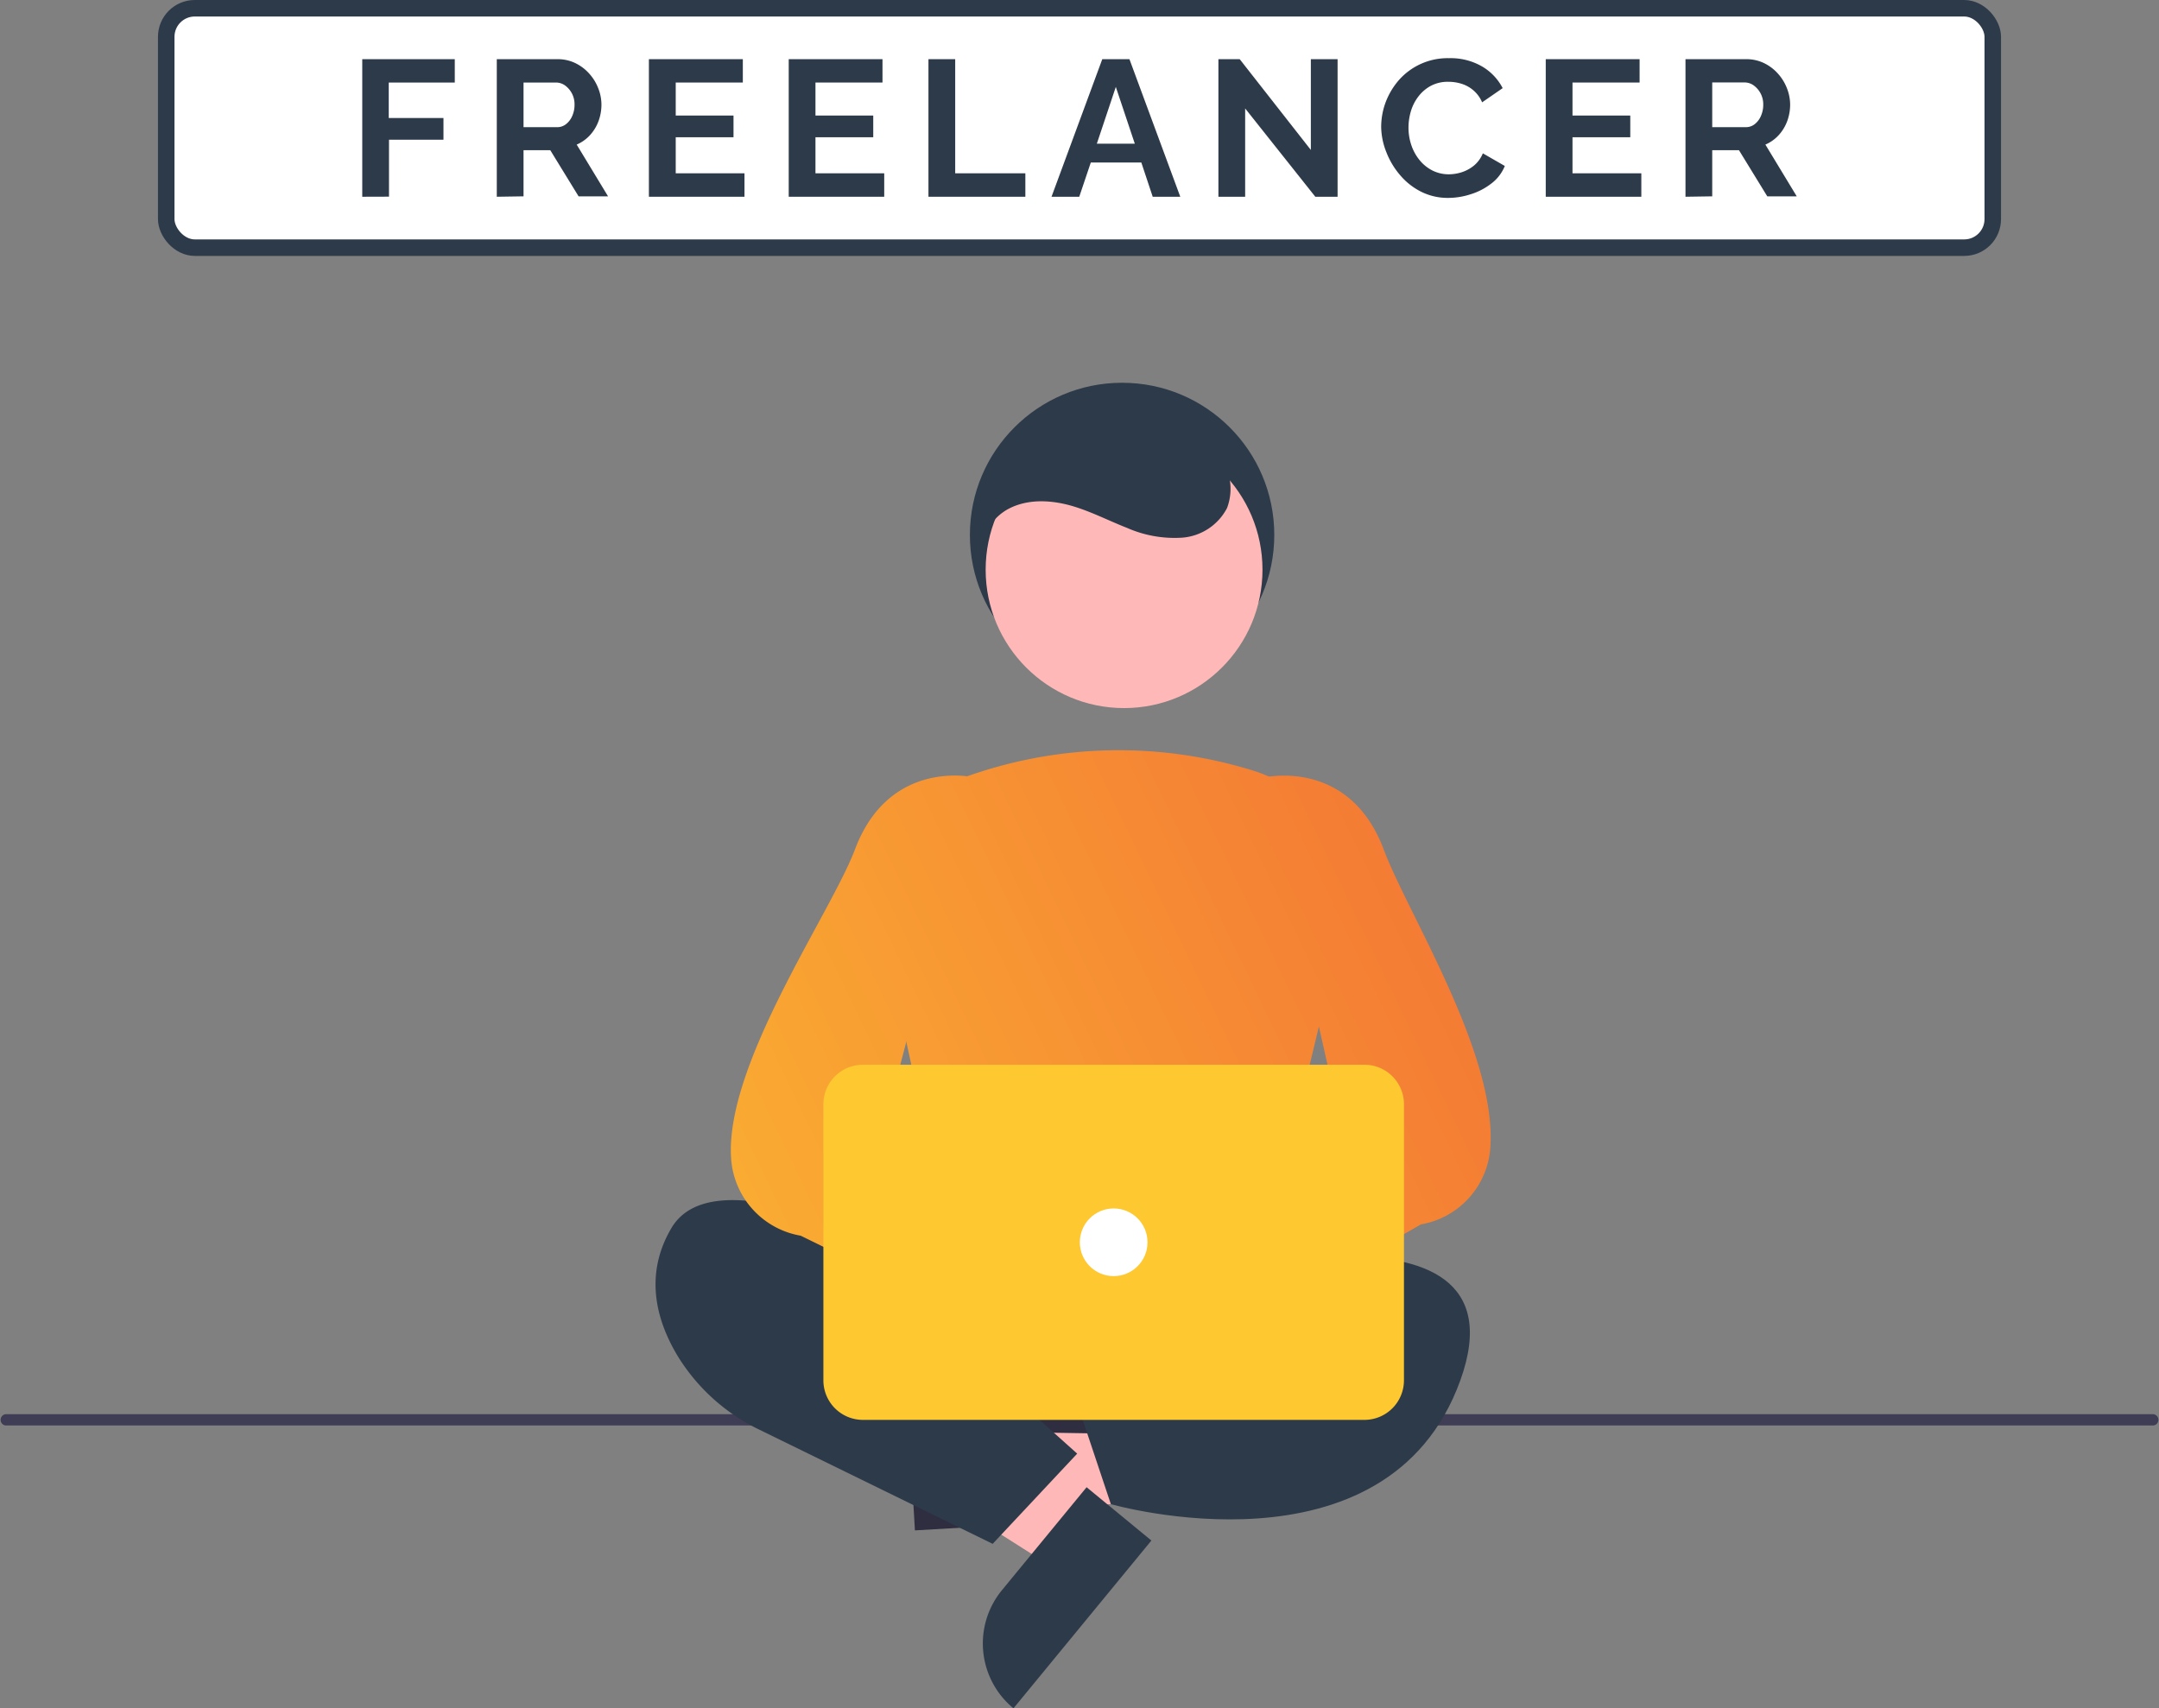 <svg xmlns="http://www.w3.org/2000/svg" xmlns:xlink="http://www.w3.org/1999/xlink" viewBox="0 0 261.58 207"><rect x="0" y="0" width="261.58" height="207" fill="#808080" stroke="none"/><defs><style>.cls-1,.cls-10{fill:#fff;}.cls-1{stroke:#2d3a49;stroke-miterlimit:10;stroke-width:2px;}.cls-2{fill:#2d3a49;}.cls-3{fill:#3f3d56;}.cls-4{fill:#ffb8b8;}.cls-5{fill:#2f2e41;}.cls-6{fill:url(#Gradiente_sem_nome_42);}.cls-7{fill:url(#Gradiente_sem_nome_42-2);}.cls-8{fill:url(#Gradiente_sem_nome_42-3);}.cls-9{fill:#fdc830;}</style><linearGradient id="Gradiente_sem_nome_42" x1="42.4" y1="169.05" x2="185.11" y2="100.59" gradientUnits="userSpaceOnUse"><stop offset="0" stop-color="#fdc830"/><stop offset="1" stop-color="#f37335"/></linearGradient><linearGradient id="Gradiente_sem_nome_42-2" x1="46.8" y1="178.22" x2="189.51" y2="109.77" xlink:href="#Gradiente_sem_nome_42"/><linearGradient id="Gradiente_sem_nome_42-3" x1="41.76" y1="167.72" x2="184.47" y2="99.26" xlink:href="#Gradiente_sem_nome_42"/></defs><g id="Camada_2" data-name="Camada 2"><g id="Camada_1-2" data-name="Camada 1"><rect class="cls-1" x="20.14" y="1" width="221.3" height="29.01" rx="3.46"/><path class="cls-2" d="M43.89,23.84V7.17H55.1V10h-8v4.3h6.63v2.63H47.13v6.9Z"/><path class="cls-2" d="M60.19,23.84V7.17h7.37a4.89,4.89,0,0,1,2.13.47,5.41,5.41,0,0,1,1.69,1.27,5.69,5.69,0,0,1,1.1,1.78,5.45,5.45,0,0,1,.39,2,5.79,5.79,0,0,1-.36,2,5.16,5.16,0,0,1-1.05,1.71,4.69,4.69,0,0,1-1.59,1.12l3.8,6.27H70.1l-3.43-5.59H63.43v5.59Zm3.24-8.43h4.06a1.71,1.71,0,0,0,1.08-.36,2.51,2.51,0,0,0,.76-1,3.3,3.3,0,0,0,.28-1.36,2.81,2.81,0,0,0-1.17-2.35A1.89,1.89,0,0,0,67.35,10H63.43Z"/><path class="cls-2" d="M90.2,21v2.84H78.62V7.17H90V10H81.87v4h7v2.63h-7V21Z"/><path class="cls-2" d="M107.13,21v2.84H95.56V7.17h11.36V10H98.8v4h7v2.63h-7V21Z"/><path class="cls-2" d="M112.49,23.84V7.17h3.24V21h8.5v2.84Z"/><path class="cls-2" d="M133.55,7.17h3.29L143,23.84h-3.34l-1.38-4.15h-6.12l-1.4,4.15H127.4Zm3.94,10.24-2.3-6.88-2.3,6.88Z"/><path class="cls-2" d="M150.86,13.14v10.7h-3.24V7.17h2.58l8.62,11v-11h3.24V23.84h-2.7Z"/><path class="cls-2" d="M167.34,15.37a8.65,8.65,0,0,1,.55-3,8.86,8.86,0,0,1,1.61-2.68,7.87,7.87,0,0,1,6.06-2.64,7.59,7.59,0,0,1,4,1,6.5,6.5,0,0,1,2.5,2.63l-2.49,1.72a3.9,3.9,0,0,0-1.1-1.49,4.06,4.06,0,0,0-1.46-.78,5.37,5.37,0,0,0-1.52-.22,4.38,4.38,0,0,0-2.13.49,4.72,4.72,0,0,0-1.51,1.29,5.51,5.51,0,0,0-.91,1.79,7,7,0,0,0-.29,2,6.55,6.55,0,0,0,.35,2.12,5.78,5.78,0,0,0,1,1.81,4.81,4.81,0,0,0,1.55,1.25,4.37,4.37,0,0,0,2,.46,5.17,5.17,0,0,0,1.58-.26,4.61,4.61,0,0,0,1.48-.82,3.83,3.83,0,0,0,1.05-1.46l2.66,1.53a5,5,0,0,1-1.61,2.11,7.86,7.86,0,0,1-2.5,1.31,8.89,8.89,0,0,1-2.75.45,7.2,7.2,0,0,1-3.26-.74,8.09,8.09,0,0,1-2.55-2,9.53,9.53,0,0,1-1.67-2.77A8.55,8.55,0,0,1,167.34,15.37Z"/><path class="cls-2" d="M198.86,21v2.84H187.28V7.17h11.37V10h-8.13v4h7v2.63h-7V21Z"/><path class="cls-2" d="M204.21,23.84V7.17h7.37a4.89,4.89,0,0,1,2.13.47,5.41,5.41,0,0,1,1.69,1.27,5.69,5.69,0,0,1,1.1,1.78,5.45,5.45,0,0,1,.39,2,5.79,5.79,0,0,1-.36,2,5.16,5.16,0,0,1-1.05,1.71,4.69,4.69,0,0,1-1.59,1.12l3.8,6.27h-3.57l-3.43-5.59h-3.24v5.59Zm3.24-8.43h4.06a1.71,1.71,0,0,0,1.08-.36,2.51,2.51,0,0,0,.76-1,3.3,3.3,0,0,0,.28-1.36,2.81,2.81,0,0,0-1.17-2.35,1.89,1.89,0,0,0-1.09-.35h-3.92Z"/><path class="cls-3" d="M260.9,172.73H.68a.69.69,0,0,1,0-1.37H260.9a.69.69,0,0,1,0,1.37Z"/><circle class="cls-2" cx="135.95" cy="64.82" r="18.44"/><polygon class="cls-4" points="118.43 183.2 117.94 174.84 149.95 168.97 150.68 181.31 118.43 183.2"/><path class="cls-5" d="M120,168.73l1,16.12h0l-10.15.59h0l-1.54-26.27h0A10.16,10.16,0,0,1,120,168.73Z"/><polygon class="cls-4" points="132.35 183.12 127.04 189.59 99.56 172.16 107.4 162.61 132.35 183.12"/><path class="cls-2" d="M121.39,192.69l10.26-12.48h0l7.85,6.46h0L122.79,207h0A10.17,10.17,0,0,1,121.39,192.69Z"/><path class="cls-5" d="M117.05,153l-3.63,17.13a2.74,2.74,0,0,0,2.11,3.24,3,3,0,0,0,.52.05l35.72.58a2.72,2.72,0,0,0,2.77-2.69,2.32,2.32,0,0,0,0-.52l-3.12-17.7a2.73,2.73,0,0,0-2.69-2.26h-29A2.75,2.75,0,0,0,117.05,153Z"/><path class="cls-2" d="M123,159.07s-34.83-21.86-41.66-10.25c-3.42,5.81-1.71,11.44.85,15.63a23.64,23.64,0,0,0,9.84,8.8l28.24,13.82,10.24-10.93L123.66,170Z"/><path class="cls-2" d="M140.74,155.65s45.07-13,36.19,11.61-42.34,15-42.34,15l-3.42-10.24,11.61-8.2Z"/><circle class="cls-4" cx="136.19" cy="69.03" r="16.77"/><path class="cls-4" d="M124.49,161.71a6.88,6.88,0,0,1,8.79-4.14,7.32,7.32,0,0,1,1.1.51l18.43-16,1.67,12.58-17.76,13.26a6.91,6.91,0,0,1-12.23-6.21Z"/><path class="cls-4" d="M144.89,160.21a6.88,6.88,0,0,0-8.79-4.14,7.32,7.32,0,0,0-1.1.51l-18.43-16-1.67,12.58,17.76,13.26a6.91,6.91,0,0,0,12.23-6.21Z"/><path class="cls-6" d="M137.06,158.36a89.45,89.45,0,0,1-20.66-2.72l-.2,0-9.36-43.06A15.86,15.86,0,0,1,117,94.13a54.91,54.91,0,0,1,35-.7h0a16,16,0,0,1,10.67,19L152.3,155.55l-.15.07C147.81,157.68,142.37,158.36,137.06,158.36Z"/><path class="cls-7" d="M142.07,165.2a3.36,3.36,0,0,1-.89-.13,3.05,3.05,0,0,1-2-1.92l-2.22-6.31a3,3,0,0,1,.89-3.35l25.11-15.07L153,94.25l.25-.06c.1,0,10.25-2.33,14.4,8.75,2.91,7.77,13.68,24.64,12.92,36.05a10.15,10.15,0,0,1-8.41,9.37l-28.27,16.2A3.06,3.06,0,0,1,142.07,165.2Z"/><path class="cls-8" d="M129.16,165.2a3,3,0,0,1-1.86-.64L97,149.73a10.17,10.17,0,0,1-8.42-9.37c-.76-11.41,12.06-29.65,15-37.42,4.16-11.08,14.3-8.77,14.41-8.75l.25.06-12,45.53,27.16,13.71a3.06,3.06,0,0,1,.89,3.35l-2.22,6.31a3.07,3.07,0,0,1-2,1.92A3.29,3.29,0,0,1,129.16,165.2Z"/><path class="cls-9" d="M165.32,172.05H104.54a4.79,4.79,0,0,1-4.78-4.79V133.8a4.78,4.78,0,0,1,4.78-4.78h60.78a4.78,4.78,0,0,1,4.78,4.78v33.46A4.79,4.79,0,0,1,165.32,172.05Z"/><circle class="cls-10" cx="134.93" cy="150.53" r="4.1"/><path class="cls-2" d="M119.24,68.34c-1-2.52.64-5.52,3.06-6.74s5.34-1,7.93-.19c2.17.68,4.21,1.73,6.33,2.56a14.28,14.28,0,0,0,6.67,1.18,6.7,6.7,0,0,0,5.44-3.6,6.65,6.65,0,0,0-1.17-6.64,12.93,12.93,0,0,0-5.89-3.78c-5-1.75-10.75-1.81-15.38.75s-7.79,8-6.83,13.2"/></g></g></svg>